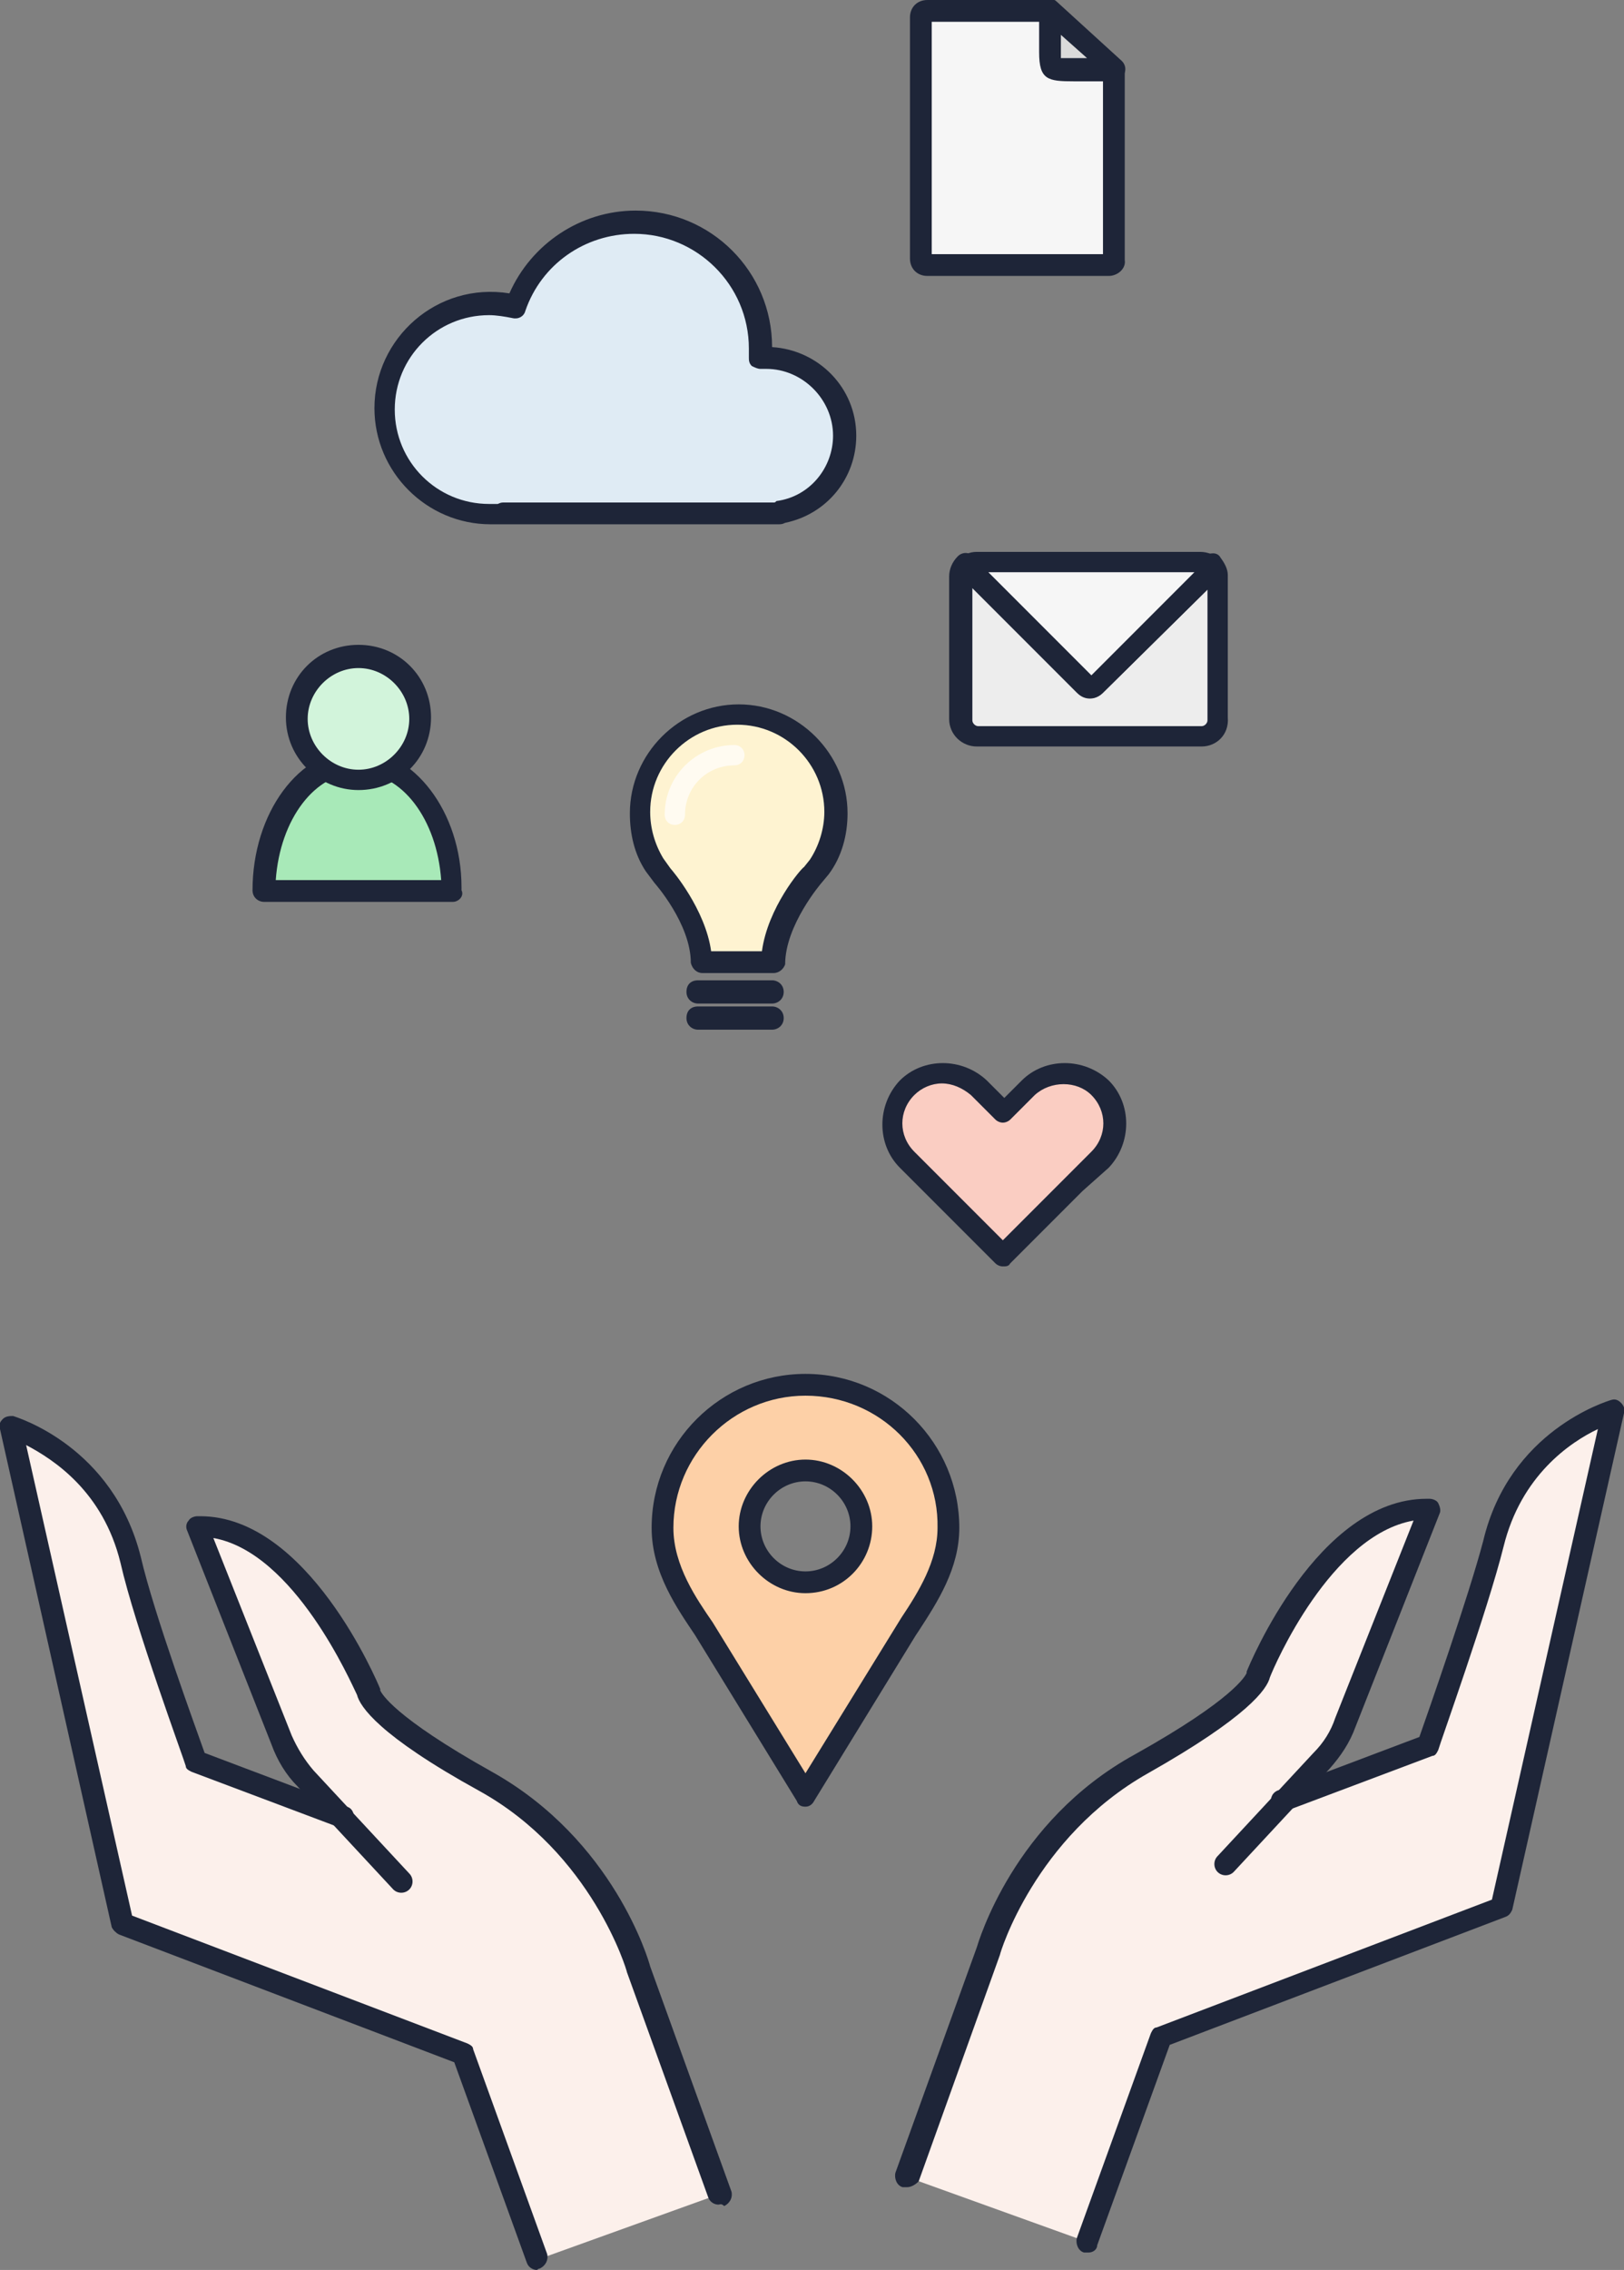 <?xml version="1.0" encoding="utf-8"?>
<!-- Generator: Adobe Illustrator 18.1.1, SVG Export Plug-In . SVG Version: 6.00 Build 0)  -->
<svg version="1.1" id="Calque_1" xmlns="http://www.w3.org/2000/svg" xmlns:xlink="http://www.w3.org/1999/xlink" x="0px" y="0px"
	 viewBox="0 0 111.9 156.3" enable-background="new 0 0 111.9 156.3" xml:space="preserve">
<rect x="0" y="0" width="111.9" height="156.3" fill="#808080" stroke="none"/>
<g>
	<path fill="#FCF0EB" d="M23.6,125.1l-10.1-3.8c0,0-3.4-9.5-4.5-13.9c-1.8-7.2-8.2-9.1-8.2-9.1l7.7,34.2l23.4,9l5.1,14.1l12.5-4.5
		l-5.6-15.5c0,0-2.4-8.4-10.6-12.9c-8-4.4-8-6.1-8-6.1s-4.7-11.6-11.8-11.4l5.8,14.7c0.4,1,1,1.9,1.7,2.6L23.6,125.1"/>
</g>
<g>
	<path fill="#1E2538" d="M49.5,151.8c-0.3,0-0.6-0.2-0.7-0.5l-5.6-15.5c0-0.1-2.4-8.2-10.2-12.5c-6.9-3.8-8.2-5.8-8.4-6.6
		c-0.4-0.8-4.3-9.8-9.9-10.8l5.4,13.6c0.4,0.9,0.9,1.7,1.5,2.4l6.6,7.1c0.3,0.3,0.3,0.8,0,1.1c-0.3,0.3-0.8,0.3-1.1,0l-6.6-7.1
		c-0.8-0.8-1.4-1.8-1.8-2.9l-5.8-14.7c-0.1-0.2-0.1-0.5,0.1-0.7c0.1-0.2,0.4-0.3,0.6-0.3c0.1,0,0.1,0,0.2,0
		c7.4,0,12.2,11.4,12.4,11.9c0,0,0,0.1,0,0.1c0.1,0.2,0.9,1.8,7.7,5.6c8.4,4.7,10.8,13,10.9,13.4l5.6,15.5c0.1,0.4-0.1,0.8-0.5,1
		C49.7,151.7,49.6,151.8,49.5,151.8z"/>
</g>
<g>
	<path fill="#1E2538" d="M37,156.3c-0.3,0-0.6-0.2-0.7-0.5l-5-13.8l-23.1-8.8c-0.2-0.1-0.4-0.3-0.5-0.5L0,98.4
		c-0.1-0.3,0-0.5,0.2-0.7c0.2-0.2,0.5-0.2,0.7-0.2c0.3,0.1,6.9,2.1,8.8,9.7c0.9,3.9,3.8,11.8,4.4,13.5l9.8,3.7
		c0.4,0.1,0.6,0.6,0.4,1c-0.1,0.4-0.6,0.6-1,0.4l-10.1-3.8c-0.2-0.1-0.4-0.2-0.4-0.4c-0.1-0.4-3.5-9.6-4.5-14
		c-1.2-4.9-4.6-7.1-6.5-8.1l7.3,32.4l23.1,8.8c0.2,0.1,0.4,0.2,0.4,0.4l5.1,14.1c0.1,0.4-0.1,0.8-0.5,1
		C37.1,156.2,37,156.3,37,156.3z"/>
</g>
<g>
	<path fill="#FCF0EB" d="M88.4,124l10.1-3.8c0,0,3.4-9.5,4.5-13.9c1.8-7.2,8.2-9.1,8.2-9.1l-7.7,34.2l-23.4,9L75,154.4l-12.5-4.5
		l5.6-15.5c0,0,2.4-8.4,10.6-12.9c8-4.4,8-6.1,8-6.1s4.7-11.6,11.8-11.4l-5.8,14.7c-0.4,1-1,1.9-1.7,2.6L88.4,124"/>
</g>
<g>
	<path fill="#1E2538" d="M62.5,150.6c-0.1,0-0.2,0-0.3,0c-0.4-0.1-0.6-0.6-0.5-1l5.6-15.5c0.1-0.3,2.5-8.7,10.9-13.3
		c6.8-3.8,7.6-5.4,7.7-5.6c0,0,0-0.1,0-0.1c0.2-0.5,4.9-11.9,12.4-11.9c0.1,0,0.1,0,0.2,0c0.2,0,0.5,0.1,0.6,0.3
		c0.1,0.2,0.2,0.5,0.1,0.7l-5.8,14.7c-0.4,1.1-1,2-1.8,2.9l-6.6,7.1c-0.3,0.3-0.8,0.3-1.1,0c-0.3-0.3-0.3-0.8,0-1.1l6.6-7.1
		c0.7-0.7,1.2-1.5,1.5-2.4l5.4-13.6c-5.7,1-9.6,10-9.9,10.8c-0.2,0.8-1.5,2.7-8.4,6.6c-7.8,4.4-10.2,12.4-10.2,12.5l-5.6,15.6
		C63.1,150.4,62.8,150.6,62.5,150.6z"/>
</g>
<g>
	<path fill="#1E2538" d="M75,155.1c-0.1,0-0.2,0-0.3,0c-0.4-0.1-0.6-0.6-0.5-1l5.1-14.1c0.1-0.2,0.2-0.4,0.4-0.4l23.1-8.8l7.3-32.4
		c-1.9,0.9-5.3,3.2-6.5,8.1c-1.1,4.4-4.4,13.6-4.5,14c-0.1,0.2-0.2,0.4-0.4,0.4l-10.1,3.8c-0.4,0.1-0.8,0-1-0.4
		c-0.1-0.4,0-0.8,0.4-1l9.8-3.7c0.6-1.7,3.4-9.7,4.4-13.5c1.8-7.6,8.5-9.6,8.8-9.7c0.3-0.1,0.5,0,0.7,0.2s0.3,0.5,0.2,0.7l-7.7,34.2
		c-0.1,0.2-0.2,0.4-0.5,0.5l-23.1,8.8l-5,13.8C75.6,154.9,75.3,155.1,75,155.1z"/>
</g>
<g>
	<path fill="#EDEDED" d="M75.5,47.2c-0.2,0.2-0.5,0.2-0.6,0l-8.2-8.3c-0.2,0.2-0.4,0.5-0.4,0.8v9.8c0,0.6,0.5,1.1,1.1,1.1h15.4
		c0.6,0,1.1-0.5,1.1-1.1v-9.8c0-0.3-0.1-0.5-0.3-0.7L75.5,47.2z"/>
	<path fill="#1E2538" d="M82.8,51.4H67.3c-1,0-1.9-0.8-1.9-1.9v-9.8c0-0.5,0.2-1,0.6-1.4c0.3-0.3,0.8-0.3,1,0l8,8l8-8
		c0.1-0.1,0.3-0.2,0.6-0.2c0.2,0,0.4,0.1,0.5,0.3c0.3,0.4,0.5,0.8,0.5,1.2v9.8C84.7,50.6,83.8,51.4,82.8,51.4z M67,40.4v9.2
		c0,0.2,0.2,0.4,0.4,0.4h15.4c0.2,0,0.4-0.2,0.4-0.4v-9L76,47.7c-0.5,0.5-1.3,0.5-1.7,0L67,40.4z"/>
</g>
<g>
	<path fill="#F6F6F6" d="M75.5,47.2l8.2-8.2c-0.2-0.2-0.5-0.4-0.8-0.4H67.3c-0.3,0-0.6,0.1-0.8,0.3l8.2,8.3
		C75,47.4,75.3,47.4,75.5,47.2z"/>
	<path fill="#1E2538" d="M75.1,48.1c-0.3,0-0.6-0.1-0.9-0.4L66,39.5c-0.1-0.1-0.2-0.3-0.2-0.5c0-0.2,0.1-0.4,0.2-0.5
		c0.4-0.3,0.8-0.5,1.3-0.5h15.4c0.5,0,1.1,0.2,1.4,0.7c0.3,0.3,0.2,0.7,0,1L76,47.7C75.8,47.9,75.5,48.1,75.1,48.1z M68.1,39.4
		l7.1,7.1l7.1-7.1H68.1z"/>
</g>
<g>
	<path fill="#F6F6F6" d="M72.3,0.8h-8.4c-0.2,0-0.4,0.2-0.4,0.4v16.6c0,0.2,0.2,0.4,0.4,0.4h12.4c0.2,0,0.4-0.2,0.4-0.4v-13
		L72.3,0.8z"/>
	<path fill="#1E2538" d="M76.4,19H63.9c-0.7,0-1.2-0.5-1.2-1.2V1.2c0-0.7,0.5-1.2,1.2-1.2h8.4c0.2,0,0.4,0.1,0.5,0.2l4.5,4.1
		c0.2,0.1,0.2,0.3,0.2,0.6v13C77.6,18.5,77,19,76.4,19z M64.2,17.5h11.8V5.2l-4-3.7h-7.8V17.5z"/>
</g>
<g>
	<path fill="#FDD0A7" d="M65.4,105.3c0-5.5-4.4-9.9-9.9-9.9c-5.5,0-9.9,4.4-9.9,9.9c0,2.7,1.5,5,2.9,7l0,0l7,11.4l7-11.4h0
		C63.8,110.2,65.4,108,65.4,105.3z M55.5,109c-2.1,0-3.8-1.7-3.8-3.8c0-2.1,1.7-3.8,3.8-3.8c2.1,0,3.8,1.7,3.8,3.8
		C59.4,107.3,57.6,109,55.5,109z"/>
	<path fill="#1E2538" d="M55.5,124.4c-0.3,0-0.5-0.1-0.6-0.4l-7-11.4c-1.2-1.8-3-4.3-3-7.4c0-5.9,4.8-10.6,10.6-10.6
		c5.9,0,10.6,4.8,10.6,10.6c0,2.8-1.5,5.1-2.8,7.1l-0.2,0.3l-7,11.4C56,124.2,55.8,124.4,55.5,124.4z M55.5,96.1
		c-5,0-9.1,4.1-9.1,9.1c0,2.6,1.6,4.9,2.7,6.5l6.4,10.4l6.6-10.7c1.2-1.8,2.5-3.9,2.5-6.2C64.7,100.2,60.6,96.1,55.5,96.1z
		 M55.5,109.7c-2.5,0-4.6-2.1-4.6-4.6s2.1-4.6,4.6-4.6s4.6,2.1,4.6,4.6S58.1,109.7,55.5,109.7z M55.5,102c-1.7,0-3.1,1.4-3.1,3.1
		s1.4,3.1,3.1,3.1c1.7,0,3.1-1.4,3.1-3.1S57.2,102,55.5,102z"/>
</g>
<g>
	<path fill="#A8E9B8" d="M18.2,61.3c0-4.9,2.9-8.9,6.5-8.9s6.5,4,6.5,8.9H18.2z"/>
	<path fill="#1E2538" d="M31.2,62.1C31.2,62.1,31.2,62.1,31.2,62.1h-13c-0.4,0-0.8-0.3-0.8-0.8c0-5.3,3.2-9.7,7.2-9.7
		c3.9,0,7.2,4.3,7.2,9.5c0,0.1,0,0.1,0,0.2C32,61.7,31.6,62.1,31.2,62.1z M19,60.6h11.4c-0.3-4.2-2.7-7.4-5.7-7.4S19.3,56.4,19,60.6
		z"/>
</g>
<g>
	<circle fill="#D2F4DB" cx="24.7" cy="49.4" r="4.2"/>
	<path fill="#1E2538" d="M24.7,54.4c-2.7,0-5-2.2-5-5s2.2-5,5-5s5,2.2,5,5S27.5,54.4,24.7,54.4z M24.7,46c-1.9,0-3.5,1.6-3.5,3.5
		s1.6,3.5,3.5,3.5s3.5-1.6,3.5-3.5S26.6,46,24.7,46z"/>
</g>
<g>
	<path fill="#FACDC2" d="M74,81.6l-4.9,4.9l-6.7-6.7c-1.4-1.4-1.4-3.6,0-4.9l0,0c1.4-1.4,3.6-1.4,4.9,0l1.7,1.7l0,0l1.7-1.7
		c1.4-1.4,3.6-1.4,4.9,0l0,0c1.4,1.4,1.4,3.6,0,4.9l-6.7,6.7l-4.9-4.9"/>
	<path fill="#1E2538" d="M69.1,87.2c-0.2,0-0.4-0.1-0.5-0.2l-4.9-4.9c0,0,0,0,0,0l-1.7-1.7c-1.6-1.6-1.6-4.3,0-6
		c1.6-1.6,4.3-1.6,6,0l1.2,1.2l1.2-1.2c1.6-1.6,4.3-1.6,6,0c1.6,1.6,1.6,4.3,0,6L74.6,82c0,0,0,0,0,0L69.6,87
		C69.5,87.2,69.3,87.2,69.1,87.2L69.1,87.2C69.1,87.2,69.1,87.2,69.1,87.2z M64.9,74.6c-0.7,0-1.4,0.3-1.9,0.8
		c-1.1,1.1-1.1,2.8,0,3.9l6.1,6.1l6.1-6.1c1.1-1.1,1.1-2.8,0-3.9c-1-1-2.8-1-3.9,0l-1.7,1.7c-0.1,0.1-0.3,0.2-0.5,0.2l0,0
		c-0.2,0-0.4-0.1-0.5-0.2l-1.7-1.7C66.3,74.9,65.6,74.6,64.9,74.6z"/>
</g>
<g>
	<path fill="#DFEBF4" d="M58.2,30c0-3-2.4-5.3-5.3-5.3c-0.1,0-0.3,0-0.4,0c0-0.2,0-0.4,0-0.7c0-4.8-3.9-8.7-8.7-8.7
		c-3.8,0-7,2.4-8.2,5.8c-0.6-0.1-1.1-0.2-1.7-0.2c-4,0-7.2,3.2-7.2,7.2c0,4,3.2,7.2,7.2,7.2c0.2,0,0.5,0,0.7,0v0h19.2v-0.1
		C56.2,34.9,58.2,32.7,58.2,30z"/>
	<path fill="#1E2538" d="M53.6,36.1H34.5c-0.1,0-0.1,0-0.2,0c-0.2,0-0.3,0-0.5,0c-4.4,0-8-3.6-8-8c0-4.8,4.3-8.7,9.3-7.9
		c1.5-3.4,4.9-5.7,8.7-5.7c5.2,0,9.4,4.2,9.4,9.4c3.2,0.2,5.8,2.8,5.8,6.1c0,2.9-2,5.4-4.9,6C53.9,36.1,53.8,36.1,53.6,36.1z
		 M34.7,34.6h18.6c0.1,0,0.1,0,0.2-0.1c2.3-0.3,3.9-2.3,3.9-4.5c0-2.5-2.1-4.6-4.6-4.6c-0.1,0-0.3,0-0.4,0c-0.2,0-0.4-0.1-0.6-0.2
		c-0.2-0.2-0.2-0.4-0.2-0.6c0-0.2,0-0.4,0-0.6c0-4.4-3.6-7.9-7.9-7.9c-3.4,0-6.4,2.1-7.5,5.3c-0.1,0.4-0.5,0.6-0.9,0.5
		c-0.5-0.1-1.1-0.2-1.6-0.2c-3.6,0-6.5,2.9-6.5,6.5c0,3.6,2.9,6.5,6.5,6.5c0.2,0,0.4,0,0.6,0C34.5,34.6,34.6,34.6,34.7,34.6z"/>
</g>
<g>
	<path fill="#FEF3D1" d="M56,60.2c0,0-2.7,3-2.7,6h-4.9c0-3-2.7-6-2.7-6L45,59.5c-0.6-1-1-2.3-1-3.6c0-3.7,3-6.8,6.8-6.8
		c3.7,0,6.8,3,6.8,6.8c0,1.4-0.4,2.7-1.2,3.8L56,60.2z"/>
	<path fill="#1E2538" d="M53.3,67h-4.9c-0.4,0-0.7-0.3-0.8-0.7c0-2.7-2.5-5.5-2.5-5.5l-0.6-0.8c-0.8-1.2-1.1-2.6-1.1-4
		c0-4.1,3.4-7.5,7.5-7.5s7.5,3.4,7.5,7.5c0,1.5-0.4,3-1.3,4.2l-0.5,0.6c0,0-2.5,2.9-2.5,5.6C54,66.7,53.7,67,53.3,67z M49,65.5h3.5
		c0.4-3,2.7-5.7,2.9-5.8l0.4-0.5c0.6-0.9,1-2.1,1-3.3c0-3.3-2.7-6-6-6s-6,2.7-6,6c0,1.1,0.3,2.2,0.9,3.2l0.5,0.7
		C46.3,59.9,48.6,62.6,49,65.5z"/>
</g>
<g>
	<path fill="#1E2538" d="M53.2,69.1h-5.1c-0.4,0-0.8-0.3-0.8-0.8s0.3-0.8,0.8-0.8h5.1c0.4,0,0.8,0.3,0.8,0.8S53.6,69.1,53.2,69.1z"
		/>
</g>
<g>
	<path fill="#1E2538" d="M53.2,70.9h-5.1c-0.4,0-0.8-0.3-0.8-0.8s0.3-0.8,0.8-0.8h5.1c0.4,0,0.8,0.3,0.8,0.8S53.6,70.9,53.2,70.9z"
		/>
</g>
<g opacity="0.7">
	<path fill="#FFFFFF" d="M46.5,56.8c-0.4,0-0.7-0.3-0.7-0.7c0-2.7,2.2-4.8,4.8-4.8c0.4,0,0.7,0.3,0.7,0.7c0,0.4-0.3,0.7-0.7,0.7
		c-1.9,0-3.4,1.5-3.4,3.4C47.2,56.5,46.9,56.8,46.5,56.8z"/>
</g>
<g>
	<path fill="#DADADA" d="M72.3,3.6c0,1.2,0,1.2,1.6,1.2h2.8l-4.5-4.1V3.6z"/>
	<path fill="#1E2538" d="M76.8,5.6H74c-1.8,0-2.4-0.1-2.4-2V0.7c0-0.3,0.2-0.6,0.4-0.7c0.3-0.1,0.6-0.1,0.8,0.1l4.5,4.1
		c0.2,0.2,0.3,0.5,0.2,0.8S77.1,5.6,76.8,5.6z M73.1,4c0.2,0,0.5,0,0.9,0h0.9l-1.8-1.6v1.2C73.1,3.8,73.1,3.9,73.1,4z"/>
</g>
</svg>
